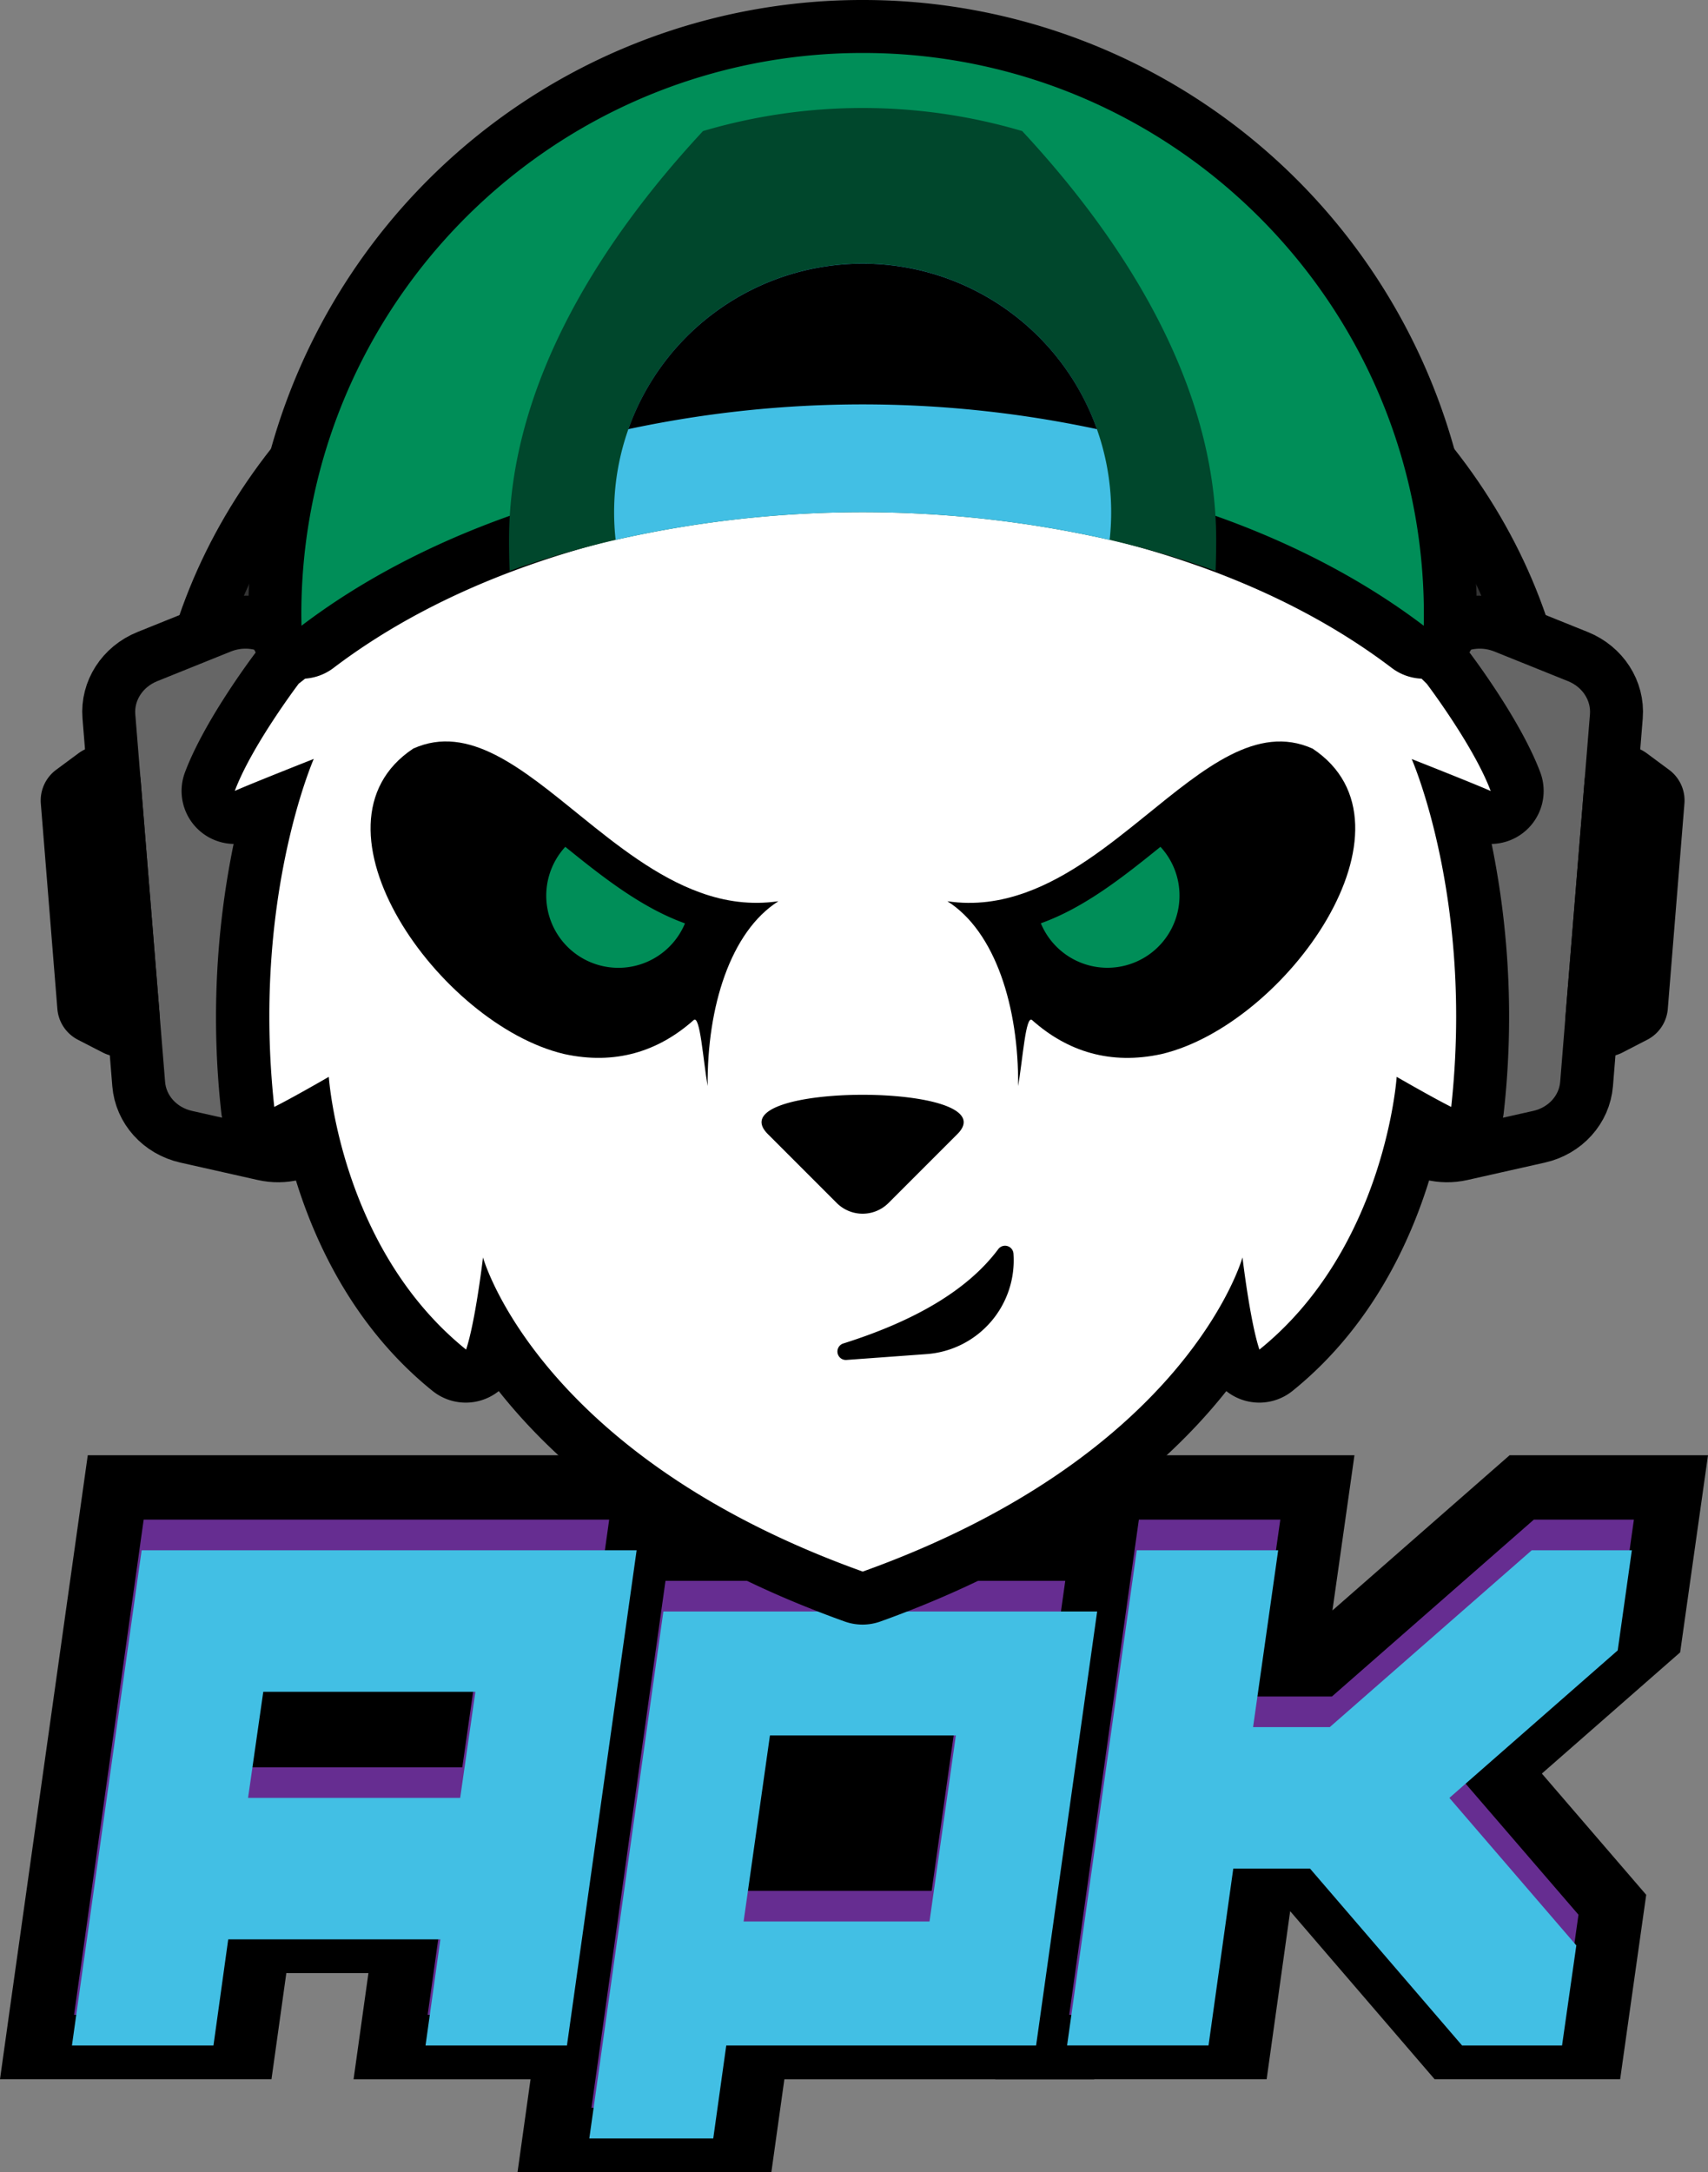 <svg xmlns="http://www.w3.org/2000/svg" viewBox="0 0 832.1 1057.86"><rect x="0" y="0" width="832.1" height="1057.86" fill="#808080" stroke="none"/><defs><style>.cls-1{fill:#662d91;}.cls-2{fill:#42bfe4;}.cls-3{fill:#333;}.cls-3,.cls-4,.cls-5{stroke:#000;stroke-linecap:round;stroke-linejoin:round;stroke-width:25.8px;}.cls-4{fill:#666;}.cls-5{fill:#4d4d4d;}.cls-6{fill:#fff;}.cls-7{fill:#008e58;}.cls-8{fill:#00472c;}</style></defs><g id="Camada_2" data-name="Camada 2"><g id="Camada_2-2" data-name="Camada 2"><rect x="389.53" y="839.58" width="48.51" height="58.61"/><path class="cls-1" d="M190.31,996.9l7.24-51.68H125.86l-7.24,51.68H18L56.39,724.38H329.22L290.87,996.9ZM211.63,845l2.91-20.32H142.87L140,845Z"/><path d="M311.18,740.06,277.24,981.22h-68.9l7.24-51.68H112.22L105,981.22H36.08L70,740.06H311.18M232.63,809H129.27l-7.4,51.68H225.22L232.63,809M347.26,708.7H42.76l-3.8,27L5,976.85l-5,35.73H132.26l3.78-27,3.45-24.67h40l-2.24,16-5,35.71H304.5l3.8-27,33.93-241.16,5-35.73Z"/><path class="cls-1" d="M270.09,1042.18l40.49-288h243L519.43,996.9H368.49l-6.34,45.28Zm170.17-137L448.65,846h-58.9l-8.39,59.21Z"/><path d="M535.54,769.89,505.8,981.22H354.85l-6.34,45.29H288.13l36.08-256.62H535.54m-68.83,60.38H376.14l-12.83,90.57h90.57l12.83-90.57m104.91-91.74H297l-3.79,27-36.08,256.62-5,35.72H375.79l3.78-27,2.56-18.27H533.06l3.8-27,29.73-211.33,5-35.73ZM403.37,861.63h27.22l-3.94,27.85H399.42l3.95-27.85Z"/><polygon class="cls-1" points="706.12 996.9 632.04 910.77 615.5 910.77 603.44 996.9 502.86 996.9 541.21 724.38 641.8 724.38 629.57 810.51 642.99 810.51 741.35 724.38 814.05 724.38 803.82 796.76 729.14 862.19 785.47 927.63 775.68 996.9 706.12 996.9"/><path d="M796,740.06l-6.89,48.75-82,71.83L769,932.47l-6.89,48.75H713.31l-74.07-86.13H601.86L589.8,981.22H520.9l33.93-241.16h68.91l-12.23,86.13h37.38l98.36-86.13H796m36.1-31.36H735.46l-8.87,7.76-77.46,67.83,5.66-39.83,5.07-35.76H527.58l-3.8,27L489.85,976.85l-5,35.73H617.08l3.78-27,7.68-54.84,61,70.94,9.38,10.91H789.3l3.81-27L800,936.86l2-14.08L792.72,912l-41.56-48.27,58.61-51.35,8.76-7.67,1.63-11.53,6.89-48.75,5.05-35.74Z"/><path class="cls-2" d="M69,755H310.15L276.21,996.14h-68.9l7.23-51.68H111.19L104,996.14H35.05Zm59.26,68.91-7.41,51.67H224.19l7.41-51.67Z"/><path class="cls-2" d="M504.77,996.14H353.82l-6.34,45.28H287.1L323.18,784.8H534.51Zm-51.93-60.38,12.83-90.58H375.1l-12.83,90.58Z"/><path class="cls-2" d="M600.83,910l-12.06,86.13H519.86L553.8,755h68.9L610.47,841.1h37.38L746.21,755H795l-6.89,48.75-82,71.83,61.84,71.84L761,996.14H712.28L638.21,910Z"/><ellipse class="cls-3" cx="420.24" cy="382.62" rx="333.93" ry="281.91"/><path class="cls-4" d="M128.38,562.07,90.72,553.6c-12.81-2.88-22.15-13.24-23.15-25.69L53.05,348.85c-1-12.45,6.54-24.17,18.72-29.08l35.8-14.42c19.21-7.74,40.62,4.51,42.21,24.14l16.37,202C167.74,551.08,148.58,566.61,128.38,562.07Z"/><path class="cls-5" d="M55.93,501.09l-12-6.17a5.68,5.68,0,0,1-3.12-4.57L32.74,390.23a5.73,5.73,0,0,1,2.34-5l10.81-8c3.83-2.84,9.42-.54,9.79,4l9.26,114.3C65.31,500.1,60.17,503.27,55.93,501.09Z"/><path class="cls-4" d="M712.12,562.07l37.66-8.47c12.81-2.88,22.15-13.24,23.16-25.69l14.51-179.06c1-12.45-6.54-24.17-18.71-29.08l-35.81-14.42c-19.2-7.74-40.61,4.51-42.2,24.14l-16.37,202C672.77,551.08,691.92,566.61,712.12,562.07Z"/><path class="cls-5" d="M784.58,501.09l11.95-6.17a5.7,5.7,0,0,0,3.12-4.57l8.11-100.12a5.68,5.68,0,0,0-2.34-5l-10.8-8c-3.83-2.84-9.42-.54-9.79,4l-9.27,114.3C775.19,500.1,780.34,503.27,784.58,501.09Z"/><path class="cls-6" d="M420.25,778.25a12.77,12.77,0,0,1-4.35-.76c-84.55-30.3-132.29-72-157.44-101.58a233.3,233.3,0,0,1-17-22.65c-.71,3-1.46,5.71-2.24,8.07a12.9,12.9,0,0,1-20.34,6c-46.93-37.82-63.32-93.12-68.89-122.35-3.83,2.11-7.66,4.16-10.69,5.67a12.9,12.9,0,0,1-18.59-10.14c-7.21-66.06,2.63-118.59,10.95-148.55-5.12,2.07-9.68,3.95-12.12,5a12.9,12.9,0,0,1-17.32-16.32c8.8-23.48,32-54.18,32.94-55.48a13.07,13.07,0,0,1,2.33-2.37l118.28-92.53a12.88,12.88,0,0,1,7.95-2.74L606.82,233a12.87,12.87,0,0,1,8.84,3.71l88.47,87.09a11.63,11.63,0,0,1,1.23,1.4c1,1.3,24.14,32,32.95,55.48A12.9,12.9,0,0,1,721,397c-2.45-1.09-7-3-12.12-5,8.32,30,18.15,82.49,11,148.55a12.89,12.89,0,0,1-18.6,10.14c-3-1.51-6.86-3.57-10.68-5.67-5.58,29.23-22,84.53-68.89,122.35a12.9,12.9,0,0,1-20.34-6c-.79-2.36-1.54-5.1-2.25-8.07a231.68,231.68,0,0,1-17,22.65c-25.15,29.62-72.88,71.28-157.43,101.58A12.79,12.79,0,0,1,420.25,778.25Z"/><path d="M263.7,240.42l342.91,5.44L695.08,333s22.9,30.23,31.15,52.22c-8.25-3.66-38.48-15.57-38.48-15.57S718,438.3,707,539.07c-9.16-4.58-26.57-14.65-26.57-14.65s-5.49,83.36-66.87,132.83c-4.58-13.74-8.25-44.89-8.25-44.89s-26.56,96.19-185,153c-158.48-56.8-185-153-185-153s-3.66,31.15-8.24,44.89c-61.38-49.47-66.88-132.83-66.88-132.83s-17.4,10.07-26.57,14.65c-11-100.77,19.24-169.47,19.24-169.47s-30.23,11.91-38.47,15.57c8.24-22,31.14-52.22,31.14-52.22L263.7,240.42m0-25.81a25.84,25.84,0,0,0-15.9,5.48L129.52,312.63a25.82,25.82,0,0,0-4.66,4.74c-2.58,3.4-25.45,33.95-34.74,58.74A25.8,25.8,0,0,0,113.81,411a420.13,420.13,0,0,0-6,130.9,25.8,25.8,0,0,0,33.2,21.88c8.52,32.59,27.57,79.63,69.7,113.59a25.82,25.82,0,0,0,32.27.1q2.66,3.36,5.6,6.82c16.83,19.83,37.44,38.16,61.25,54.5,29.22,20.06,63.43,37.18,101.67,50.88a25.85,25.85,0,0,0,17.41,0c38.23-13.7,72.44-30.82,101.67-50.88,23.8-16.34,44.41-34.67,61.25-54.5q2.94-3.46,5.6-6.82a25.81,25.81,0,0,0,32.26-.1c42.13-34,61.18-81,69.71-113.59a25.8,25.8,0,0,0,33.19-21.88A420.18,420.18,0,0,0,726.7,411a25.81,25.81,0,0,0,23.69-34.86c-9.3-24.79-32.16-55.34-34.74-58.74a26.28,26.28,0,0,0-2.47-2.81l-88.47-87.09A25.82,25.82,0,0,0,607,220.06l-342.91-5.44Z"/><path d="M379.22,438.9c-23.39,14.82-34.81,51.58-34.47,90-2.21-12.5-3.67-34.92-6.81-32.11-17.26,15.35-38.25,21.93-63,16.54-60.71-14.26-129.84-111.46-73.62-148.77,27-12.16,52.92,9.66,81.59,32.86,18,14.56,37.13,29.68,58.31,37.28C353.13,439,365.75,440.88,379.22,438.9Z"/><path d="M565.83,513.34c-24.77,5.39-45.77-1.19-63-16.54-3.15-2.81-4.61,19.61-6.82,32.11.34-38.43-11.07-75.19-34.47-90,13.48,2,26.09.08,38.07-4.23,21.18-7.56,40.27-22.68,58.27-37.24,28.67-23.2,54.57-45,81.59-32.86C695.67,401.88,626.54,499.08,565.83,513.34Z"/><path class="cls-7" d="M146.87,317.64A12.89,12.89,0,0,1,134,305v-.11c0-1.88-.07-3.72-.07-5.6a283.77,283.77,0,0,1,58-172.84,286.26,286.26,0,0,1,456.61,0,283.8,283.8,0,0,1,58,172.86c0,1.89,0,3.74-.06,5.63A12.93,12.93,0,0,1,685.81,315c-27.72-21.07-60.66-38.43-97.91-51.63a459,459,0,0,0-50.22-14.65,530.81,530.81,0,0,0-234.84,0,458,458,0,0,0-50.23,14.65C215.27,276.64,182.32,294,154.67,315A12.9,12.9,0,0,1,146.87,317.64Z"/><path d="M420.26,25.8A272.54,272.54,0,0,1,498,37C611.14,70.51,693.68,175.24,693.68,299.26c0,1.84,0,3.64-.06,5.48-28.45-21.61-62.8-39.83-101.41-53.51a470.82,470.82,0,0,0-51.61-15.06,543.9,543.9,0,0,0-240.68,0,473.3,473.3,0,0,0-51.64,15.06c-38.61,13.71-73,31.9-101.41,53.51,0-1.84-.07-3.64-.07-5.48,0-124,82.54-228.72,195.69-262.2A272.73,272.73,0,0,1,420.26,25.8m0-25.8A299,299,0,0,0,121,299.26c0,2,0,4,.07,5.84v.09a25.8,25.8,0,0,0,41.41,20.1c26.59-20.2,58.36-36.93,94.43-49.74a448.61,448.61,0,0,1,48.85-14.25,518.12,518.12,0,0,1,229,0,449.73,449.73,0,0,1,48.78,14.23l.05,0c36,12.75,67.75,29.48,94.42,49.74a25.8,25.8,0,0,0,41.41-20.1v-.09c0-1.87.07-3.81.07-5.84A299,299,0,0,0,420.26,0Z"/><path class="cls-8" d="M592.5,262.92q0,7.6-.29,15.07a470.83,470.83,0,0,0-51.61-15.07,543.9,543.9,0,0,0-240.68,0A473.31,473.31,0,0,0,248.28,278q-.3-7.46-.29-15.07c0-79,48.83-150,94.5-199.1a274.53,274.53,0,0,1,155.5,0C543.67,112.94,592.5,183.93,592.5,262.92Z"/><path class="cls-2" d="M541.34,249.44a125,125,0,0,1-.74,13.48,543.9,543.9,0,0,0-240.68,0,122.48,122.48,0,0,1-.74-13.48,121.08,121.08,0,1,1,242.16,0Z"/><path d="M534.41,209a546.25,546.25,0,0,0-228.3,0,121.13,121.13,0,0,1,228.3,0Z"/><path class="cls-7" d="M333.71,449.68A35.14,35.14,0,1,1,275.4,412.4C293.44,427,312.52,442.08,333.71,449.68Z"/><path class="cls-7" d="M574.63,436.17a35.12,35.12,0,0,1-67.56,13.47c21.19-7.56,40.27-22.68,58.28-37.24A35,35,0,0,1,574.63,436.17Z"/><path d="M466.43,552.29l-33.57,33.57a17.84,17.84,0,0,1-25.22,0l-33.57-33.57C348.57,526.79,491.93,526.79,466.43,552.29Z"/><path d="M451.39,659.45,412.3,662.3a4.11,4.11,0,0,1-1.53-8c34.45-10.86,60.45-25.77,75.51-45.9a4.12,4.12,0,0,1,7.46,2.09h0A45.77,45.77,0,0,1,451.39,659.45Z"/></g></g></svg>